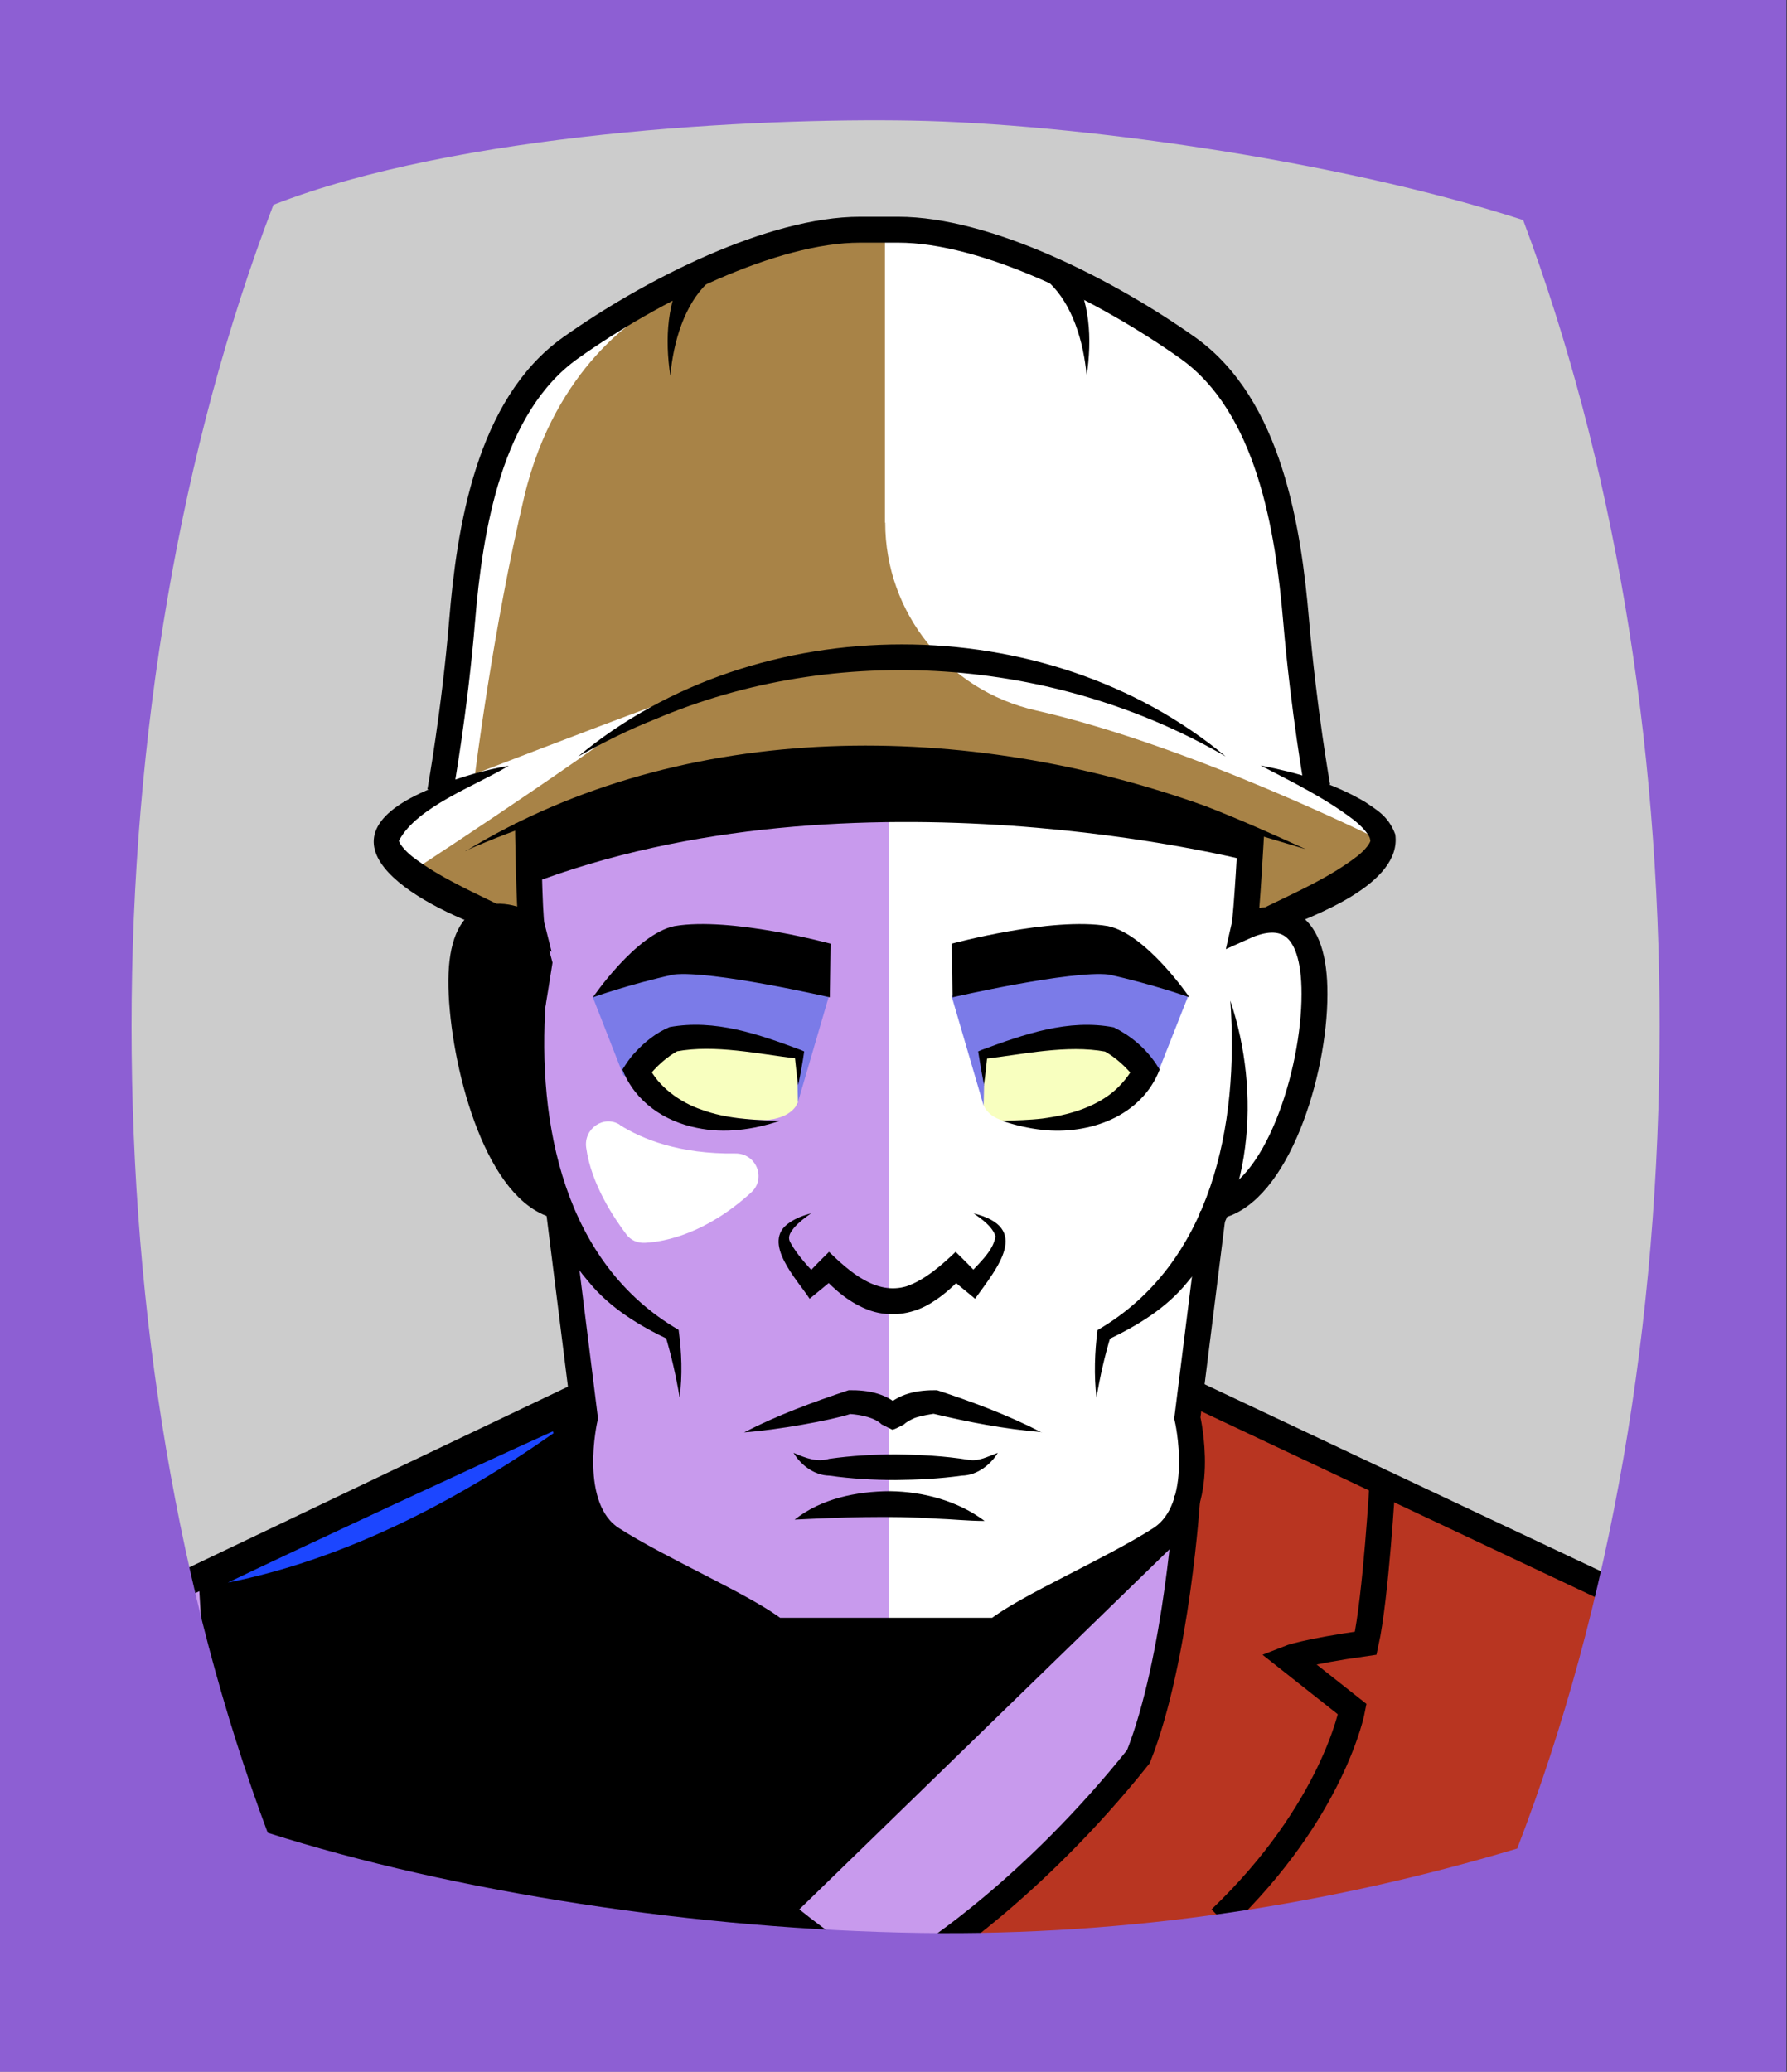 <svg id="Capa_2" xmlns="http://www.w3.org/2000/svg" xmlns:xlink="http://www.w3.org/1999/xlink" viewBox="0 0 69.02 80">
<rect x="0" y="0" width="69.02" height="80" fill="#333333" stroke="none"/>
<defs >
<style >
.cls-1{fill:#c89aed;}.cls-2{fill:#fff;}.cls-3{fill:#f8ffbf;}.cls-4{fill:#7b7be8;}.cls-5{fill:#a88347;}.cls-6{fill:#782ab5;}.cls-7{stroke:#000;stroke-miterlimit:10;}.cls-7,.cls-8,.cls-9,.cls-10{fill:none;}.cls-11{fill:#1c46ff;}.cls-8{stroke:#deb778;stroke-dasharray:0 0 0 4.06;stroke-linecap:round;stroke-linejoin:round;}.cls-12{fill:#deb778;}.cls-13{fill:url(#USGS_19_Inundación_de_tierra_2);}.cls-10{stroke:#1d1d1b;stroke-dasharray:0 0 2 2;stroke-width:.3px;}.cls-14{fill:#fcf0c5;}.cls-15{fill:#b83521;}
</style>
<pattern id="USGS_19_Inundación_de_tierra_2" x="0" y="0" width="72" height="72" patternTransform="translate(-452.48 -16423) rotate(-90)" patternUnits="userSpaceOnUse" viewBox="0 0 72 72">
<g >
<rect class="cls-9" width="72" height="72">
</rect>
<g >
<line class="cls-10" x1="71" y1="71" x2="144.44" y2="71">
</line>
<line class="cls-10" x1="71" y1="67" x2="144.44" y2="67">
</line>
<line class="cls-10" x1="71" y1="63" x2="144.44" y2="63">
</line>
<line class="cls-10" x1="71" y1="59" x2="144.44" y2="59">
</line>
<line class="cls-10" x1="71" y1="55" x2="144.44" y2="55">
</line>
<line class="cls-10" x1="71" y1="51" x2="144.44" y2="51">
</line>
<line class="cls-10" x1="71" y1="47" x2="144.44" y2="47">
</line>
<line class="cls-10" x1="71" y1="43" x2="144.44" y2="43">
</line>
<line class="cls-10" x1="71" y1="39" x2="144.44" y2="39">
</line>
<line class="cls-10" x1="71" y1="35" x2="144.44" y2="35">
</line>
<line class="cls-10" x1="71" y1="31" x2="144.44" y2="31">
</line>
<line class="cls-10" x1="71" y1="27" x2="144.44" y2="27">
</line>
<line class="cls-10" x1="71" y1="23" x2="144.44" y2="23">
</line>
<line class="cls-10" x1="71" y1="19" x2="144.44" y2="19">
</line>
<line class="cls-10" x1="71" y1="15" x2="144.44" y2="15">
</line>
<line class="cls-10" x1="71" y1="11" x2="144.44" y2="11">
</line>
<line class="cls-10" x1="71" y1="7" x2="144.44" y2="7">
</line>
<line class="cls-10" x1="71" y1="3" x2="144.44" y2="3">
</line>
</g>
<g >
<line class="cls-10" x1="-1" y1="71" x2="72.44" y2="71">
</line>
<line class="cls-10" x1="-1" y1="67" x2="72.44" y2="67">
</line>
<line class="cls-10" x1="-1" y1="63" x2="72.44" y2="63">
</line>
<line class="cls-10" x1="-1" y1="59" x2="72.44" y2="59">
</line>
<line class="cls-10" x1="-1" y1="55" x2="72.44" y2="55">
</line>
<line class="cls-10" x1="-1" y1="51" x2="72.44" y2="51">
</line>
<line class="cls-10" x1="-1" y1="47" x2="72.44" y2="47">
</line>
<line class="cls-10" x1="-1" y1="43" x2="72.44" y2="43">
</line>
<line class="cls-10" x1="-1" y1="39" x2="72.44" y2="39">
</line>
<line class="cls-10" x1="-1" y1="35" x2="72.44" y2="35">
</line>
<line class="cls-10" x1="-1" y1="31" x2="72.44" y2="31">
</line>
<line class="cls-10" x1="-1" y1="27" x2="72.44" y2="27">
</line>
<line class="cls-10" x1="-1" y1="23" x2="72.44" y2="23">
</line>
<line class="cls-10" x1="-1" y1="19" x2="72.44" y2="19">
</line>
<line class="cls-10" x1="-1" y1="15" x2="72.44" y2="15">
</line>
<line class="cls-10" x1="-1" y1="11" x2="72.44" y2="11">
</line>
<line class="cls-10" x1="-1" y1="7" x2="72.44" y2="7">
</line>
<line class="cls-10" x1="-1" y1="3" x2="72.44" y2="3">
</line>
<line class="cls-10" x1="1.04" y1="69" x2="74.48" y2="69">
</line>
<line class="cls-10" x1="1.04" y1="65" x2="74.48" y2="65">
</line>
<line class="cls-10" x1="1.04" y1="61" x2="74.48" y2="61">
</line>
<line class="cls-10" x1="1.04" y1="57" x2="74.48" y2="57">
</line>
<line class="cls-10" x1="1.04" y1="53" x2="74.48" y2="53">
</line>
<line class="cls-10" x1="1.04" y1="49" x2="74.48" y2="49">
</line>
<line class="cls-10" x1="1.04" y1="45" x2="74.48" y2="45">
</line>
<line class="cls-10" x1="1.04" y1="41" x2="74.48" y2="41">
</line>
<line class="cls-10" x1="1.04" y1="37" x2="74.48" y2="37">
</line>
<line class="cls-10" x1="1.04" y1="33" x2="74.48" y2="33">
</line>
<line class="cls-10" x1="1.04" y1="29" x2="74.48" y2="29">
</line>
<line class="cls-10" x1="1.04" y1="25" x2="74.48" y2="25">
</line>
<line class="cls-10" x1="1.04" y1="21" x2="74.48" y2="21">
</line>
<line class="cls-10" x1="1.04" y1="17" x2="74.48" y2="17">
</line>
<line class="cls-10" x1="1.04" y1="13" x2="74.48" y2="13">
</line>
<line class="cls-10" x1="1.04" y1="9" x2="74.48" y2="9">
</line>
<line class="cls-10" x1="1.04" y1="5" x2="74.48" y2="5">
</line>
<line class="cls-10" x1="1.04" y1="1" x2="74.48" y2="1">
</line>
</g>
<g >
<line class="cls-10" x1="-73" y1="71" x2=".44" y2="71">
</line>
<line class="cls-10" x1="-73" y1="67" x2=".44" y2="67">
</line>
<line class="cls-10" x1="-73" y1="63" x2=".44" y2="63">
</line>
<line class="cls-10" x1="-73" y1="59" x2=".44" y2="59">
</line>
<line class="cls-10" x1="-73" y1="55" x2=".44" y2="55">
</line>
<line class="cls-10" x1="-73" y1="51" x2=".44" y2="51">
</line>
<line class="cls-10" x1="-73" y1="47" x2=".44" y2="47">
</line>
<line class="cls-10" x1="-73" y1="43" x2=".44" y2="43">
</line>
<line class="cls-10" x1="-73" y1="39" x2=".44" y2="39">
</line>
<line class="cls-10" x1="-73" y1="35" x2=".44" y2="35">
</line>
<line class="cls-10" x1="-73" y1="31" x2=".44" y2="31">
</line>
<line class="cls-10" x1="-73" y1="27" x2=".44" y2="27">
</line>
<line class="cls-10" x1="-73" y1="23" x2=".44" y2="23">
</line>
<line class="cls-10" x1="-73" y1="19" x2=".44" y2="19">
</line>
<line class="cls-10" x1="-73" y1="15" x2=".44" y2="15">
</line>
<line class="cls-10" x1="-73" y1="11" x2=".44" y2="11">
</line>
<line class="cls-10" x1="-73" y1="7" x2=".44" y2="7">
</line>
<line class="cls-10" x1="-73" y1="3" x2=".44" y2="3">
</line>
<line class="cls-10" x1="-70.96" y1="69" x2="2.48" y2="69">
</line>
<line class="cls-10" x1="-70.96" y1="65" x2="2.48" y2="65">
</line>
<line class="cls-10" x1="-70.96" y1="61" x2="2.48" y2="61">
</line>
<line class="cls-10" x1="-70.96" y1="57" x2="2.48" y2="57">
</line>
<line class="cls-10" x1="-70.96" y1="53" x2="2.48" y2="53">
</line>
<line class="cls-10" x1="-70.96" y1="49" x2="2.48" y2="49">
</line>
<line class="cls-10" x1="-70.96" y1="45" x2="2.48" y2="45">
</line>
<line class="cls-10" x1="-70.96" y1="41" x2="2.48" y2="41">
</line>
<line class="cls-10" x1="-70.96" y1="37" x2="2.48" y2="37">
</line>
<line class="cls-10" x1="-70.96" y1="33" x2="2.48" y2="33">
</line>
<line class="cls-10" x1="-70.96" y1="29" x2="2.48" y2="29">
</line>
<line class="cls-10" x1="-70.96" y1="25" x2="2.48" y2="25">
</line>
<line class="cls-10" x1="-70.96" y1="21" x2="2.48" y2="21">
</line>
<line class="cls-10" x1="-70.96" y1="17" x2="2.48" y2="17">
</line>
<line class="cls-10" x1="-70.96" y1="13" x2="2.48" y2="13">
</line>
<line class="cls-10" x1="-70.96" y1="9" x2="2.48" y2="9">
</line>
<line class="cls-10" x1="-70.96" y1="5" x2="2.48" y2="5">
</line>
<line class="cls-10" x1="-70.96" y1="1" x2="2.48" y2="1">
</line>
</g>
</g>
</pattern>
</defs>
  <path
     style="opacity:1;vector-effect:none;fill:#cccccc;fill-opacity:1;fill-rule:nonzero;stroke:none;stroke-width:4.495;stroke-linecap:butt;stroke-linejoin:miter;stroke-miterlimit:4;stroke-dasharray:none;stroke-dashoffset:0;stroke-opacity:1"
     d="M -0.08,0.361 V 80.361 H 68.92 V 0.361 Z"
     id="rect4304"/>

<g id="Capa_9">
<g >
<g >
<path class="cls-1" d="M62.33,61.46l-1.91,12.22-27.49,3.69-24.57-5.48-1.27-10.69,15.02-7.51-.51-7.12s-2.16-1.66-3.06-3.82c-.89-2.17-1.14-6.24-.5-7.13-.66-.63-1.24-1.14-1.71-1.58-.01-.01-.01-.02-.02-.02-1.51-1.43-1.83-2.07,.2-3.24,1.34-6.83,1.02-15.02,6.74-18.33,5.99-3.31,9.55-4.2,13.75-3.31,4.2,.9,10.31,4.71,11.58,7.26,1.28,2.55,2.42,14,2.42,14,0,0,2.08,1.2,2.4,2.09,.04,.11,.05,.23,.02,.33-.25,.89-3.44,2.8-3.44,2.8,0,0,.89,1.4,.64,4.45-.25,3.06-1.53,5.6-3.31,6.5-1.27,4.71-1.27,6.87-1.27,6.87l16.29,8.02Z">
</path>
<path class="cls-2" d="M34.34,63.37V31.11l13.8,1.31-.26,3.24s2.03-.81,2.87,1.15-.91,8.83-3.44,9.77c-1.41,4.49-1.5,7.85-1.5,7.85,0,0,.93,3.17-.37,4.48s-7.27,4.48-7.27,4.48h-3.82Z">
</path>
<path class="cls-5" d="M53.4,32.49c-1.28,1.07-2.59,2.07-3.59,2.59-1.25,.45-1.93,.57-1.93,.57l.23-3.87s-13.52-5.34-27.5,0c.3,3.19,.8,4.22-.68,4.21,0,0-2.04-.97-3.6-1.95-.01-.01-.01-.02-.02-.02-1.51-1.43-1.83-2.07,.2-3.24,1.34-6.83,1.02-15.02,6.74-18.33,5.99-3.31,9.55-4.2,13.75-3.31,4.2,.9,10.31,4.71,11.58,7.26,1.28,2.55,2.42,14,2.42,14,0,0,2.08,1.2,2.4,2.09Z">
</path>
<path class="cls-15" d="M22.52,54.32s.19,7.43,.68,9.56,1.16,4.25,1.16,4.25l7.63,7.43,4.15-.19,7.82-7.72s1.54-8.01,1.83-9.36c.39-2.32,.29-4.44,.29-4.44l15.83,7.24v10.33l-4.05,4.05-27.03,2.61-20.46-4.92-2.7-12.35,14.86-6.47Z">
</path>
<path d="M45.7,59.31l-18.49,17.98-18.83-4.6-.72-11.89,14.86-6.47s-.42,4,.34,4.56,7.16,3.92,7.16,3.92l8.43,.09,7.24-3.58Z">
</path>
<path d="M48.25,33.25s-15.24-3.95-27.89,.93l.26-2.4s8.37-3.13,16.78-2.34c8.7,.86,11.14,2.8,11.14,2.8l-.29,1.01Z">
</path>
<path d="M20.8,35.16l.54,2.01s-.29,1.87-.44,2.65,.49,7.12,.49,7.12c0,0-2.11-1.47-3.09-4.91s-1.18-5.3-.2-6.09,2.7-.79,2.7-.79Z">
</path>
<path class="cls-2" d="M34.18,20.18V9.18s1.54-.51,6.8,1.54c6.35,2.82,8.14,7.31,8.66,10.13s.9,9.3,.9,9.3l2.87,2.34s-7.36-3.69-13.41-5.06c-3.4-.77-5.81-3.77-5.81-7.25Z">
</path>
<polygon class="cls-4" points="37.99 42.69 36.75 38.45 43.14 36.41 45.88 38.49 44.68 41.53 37.99 42.69">
</polygon>
<polygon class="cls-4" points="30.78 42.69 32.02 38.45 25.62 36.41 22.89 38.49 24.08 41.53 30.78 42.69">
</polygon>
<path class="cls-3" d="M37.99,42.69l.05-2.06s3.64-.67,4.55-.53c1.25,.62,1.49,1.29,1.49,1.29,0,0-.77,1.87-4.79,1.97-1.1-.05-1.29-.67-1.29-.67Z">
</path>
<path class="cls-3" d="M30.82,42.58l-.05-2.06s-3.64-.67-4.55-.53c-1.25,.62-1.49,1.29-1.49,1.29,0,0,.77,1.87,4.79,1.97,1.1-.05,1.29-.67,1.29-.67Z">
</path>
<path class="cls-2" d="M23.94,43.44c.87,.55,2.31,1.13,4.46,1.1,.81-.01,1.21,.97,.61,1.51-1.75,1.59-3.33,1.9-4.09,1.94-.29,.02-.57-.1-.74-.34-.45-.6-1.35-1.92-1.54-3.34-.1-.73,.68-1.27,1.3-.88Z">
</path>
<path class="cls-2" d="M24.83,12.17s-3.37,1.9-4.58,7-1.9,10.71-1.9,10.71c0,0,4.49-1.73,6.82-2.59-3.46,2.59-9.59,6.57-9.59,6.57-1.99-1.73,1.3-3.54,1.3-3.54,0,0,1.3-11.84,2.59-14.08s5.36-4.06,5.36-4.06Z">
</path>
<path d="M19.07,35.95c-3.13-1.06-7.43-3.6-2.15-5.61,.89-.34,1.8-.61,2.73-.77-1.3,.78-3.53,1.58-4.23,2.87-.06,.06,.2,.4,.51,.64,1.04,.8,2.31,1.35,3.5,1.94,0,0-.36,.93-.36,.93h0Z">
</path>
<path d="M48.91,35.01c1.19-.58,2.46-1.14,3.5-1.94,.32-.24,.57-.58,.51-.64,0-.17-.33-.54-.66-.79-1.09-.83-2.34-1.44-3.57-2.08,1.4,.27,2.79,.67,4.04,1.41,.41,.29,.89,.52,1.16,1.25,.27,1.92-3.17,3.17-4.62,3.73,0,0-.36-.93-.36-.93h0Z">
</path>
<path d="M17.99,32.86c8.5-5.17,19.42-5.03,28.58-1.73,1.31,.51,2.59,1.08,3.86,1.66-1.94-.57-4.05-1.25-6.03-1.7-8.7-2.04-18.15-1.88-26.42,1.76h0Z">
</path>
<path class="cls-7" d="M50.88,30.38s-.52-2.91-.82-6.42-1.03-8.29-4.19-10.53-7.8-4.56-11.18-4.56h-1.47c-3.38,0-8.02,2.32-11.18,4.56s-3.9,7.02-4.19,10.53-.85,6.61-.85,6.61">
</path>
<path class="cls-7" d="M20.39,31.79s.05,3.6,.15,3.99c-1.58-.84-2.86-.44-2.71,2.61s1.48,7.69,3.74,8.18">
</path>
<path d="M21.08,38.64c-.34,4.76,.7,10.14,5.13,12.71,.12,.87,.15,1.75,.04,2.61-.14-.82-.32-1.63-.56-2.41l.14,.18c-1.14-.54-2.28-1.23-3.1-2.24-2.53-2.94-2.84-7.29-1.65-10.86h0Z">
</path>
<path class="cls-7" d="M48.33,32.06s-.18,3.33-.27,3.72c1.42-.64,2.72-.26,2.71,2.61,0,3.06-1.48,7.69-3.74,8.18">
</path>
<path d="M47.52,38.64c1.19,3.56,.88,7.92-1.65,10.86-.82,1.02-1.96,1.7-3.1,2.24l.14-.18c-.24,.78-.42,1.58-.56,2.41-.1-.87-.07-1.75,.04-2.61,4.43-2.57,5.47-7.95,5.13-12.71h0Z">
</path>
<path class="cls-7" d="M46.85,46.83l-.99,7.92s.82,3.48-1.05,4.68-5.21,2.64-6.32,3.54h-3.33s-1.87,0-1.87,0h-3.33c-1.11-.9-4.45-2.34-6.32-3.54s-1.05-4.68-1.05-4.68l-.99-7.92">
</path>
<line class="cls-7" x1="22.31" y1="53.92" x2="6.69" y2="61.37">
</line>
<line class="cls-7" x1="45.88" y1="53.7" x2="62.14" y2="61.37">
</line>
<path d="M47.34,29.21c-6.59-3.83-15.01-4.43-22.03-1.44-1.02,.4-2.01,.9-2.98,1.44,6.93-5.77,18.08-5.77,25.01,0h0Z">
</path>
<path d="M25.89,14.51c-.21-1.42-.15-2.92,.65-4.21,0,0,.78,.63,.78,.63-.87,.83-1.31,2.23-1.43,3.58h0Z">
</path>
<path d="M41.97,14.51c-.12-1.35-.56-2.75-1.43-3.58l.78-.63c.8,1.29,.86,2.79,.65,4.21h0Z">
</path>
<path d="M40.23,55.3c-1.45-.12-2.84-.39-4.22-.72h.12c-.26,.04-.5,.08-.73,.15-.15,.04-.43,.2-.48,.27-.05,.02-.43,.24-.47,.2,0,0-.4-.2-.4-.2-.26-.26-.79-.37-1.21-.4-.72,.24-2.84,.62-4.1,.71,1.3-.67,2.66-1.17,4.04-1.63,.75-.01,1.52,.12,2.07,.73,0,0-.4-.2-.4-.2h.07s-.4,.2-.4,.2c.55-.61,1.32-.74,2.07-.73,1.37,.45,2.74,.96,4.04,1.63h0Z">
</path>
<path d="M38.54,56.1c-.28,.46-.8,.87-1.39,.88-.85,.12-1.71,.16-2.56,.17-.85,0-1.72-.05-2.56-.17-.59-.01-1.11-.42-1.38-.88,.49,.21,.9,.37,1.38,.23,.85-.12,1.72-.17,2.56-.17,.94,.01,1.89,.06,2.82,.21,.38,.07,.72-.12,1.13-.27h0Z">
</path>
<path d="M30.69,58.68c1.04-.82,2.39-1.09,3.68-1.1,1.3,.02,2.61,.37,3.66,1.15-.66,0-1.27-.07-1.88-.09-1.75-.12-3.7-.05-5.47,.04h0Z">
</path>
<path d="M22.9,38.51s1.66-2.44,3.15-2.75c2.17-.37,6.03,.68,6.03,.68l-.03,2.07s-4.58-1.05-6.03-.88c-1.69,.37-3.12,.88-3.12,.88Z">
</path>
<path d="M30.83,41.9c-.06-.4-.1-.79-.14-1.19l.13,.17c-1.54-.18-3.19-.56-4.7-.28,0,0,.09-.04,.09-.04-.46,.25-.89,.64-1.2,1.05,0,0,.04-.44,.04-.44,.35,.77,1.21,1.4,2.05,1.68,.95,.35,1.99,.4,3.02,.43-1.02,.34-2.13,.5-3.21,.27-1.24-.25-2.37-.99-2.87-2.25,.14-.22,.31-.48,.48-.65,.37-.41,.82-.77,1.34-.99,1.76-.32,3.45,.28,5.06,.88,0,0,.14,.06,.14,.06-.06,.43-.14,.86-.23,1.3h0Z">
</path>
<path d="M45.94,38.51s-1.66-2.44-3.15-2.75c-2.17-.37-6.03,.68-6.03,.68l.03,2.07s4.58-1.05,6.03-.88c1.69,.37,3.12,.88,3.12,.88Z">
</path>
<path d="M38.01,41.9c-.09-.43-.16-.86-.23-1.3l.14-.06c1.63-.6,3.34-1.21,5.1-.87,.66,.33,1.21,.79,1.63,1.41l.14,.22c-.71,1.82-2.73,2.52-4.52,2.33-.54-.06-1.06-.18-1.56-.35,.53-.02,1.05-.03,1.56-.09,.97-.13,1.94-.4,2.7-1.01,.34-.28,.67-.68,.81-1l.04,.44c-.31-.41-.74-.8-1.2-1.05,0,0,.09,.04,.09,.04-1.51-.28-3.16,.1-4.7,.28,0,0,.13-.17,.13-.17-.04,.4-.08,.79-.14,1.19h0Z">
</path>
<path d="M37.59,46.85c2.26,.55,.93,2.1,.07,3.3-.34-.29-.72-.58-1.05-.88,0,0,.61-.02,.61-.02-.36,.38-.72,.72-1.16,1-.71,.48-1.61,.64-2.44,.36-.77-.27-1.36-.78-1.9-1.36l.61,.02c-.33,.29-.71,.59-1.06,.88-.47-.73-1.89-2.19-.79-2.93,.27-.19,.56-.29,.85-.37-.25,.17-.49,.36-.67,.57-.16,.21-.26,.36-.11,.6,.26,.46,.68,.91,1.07,1.32l-.55-.03c.3-.32,.63-.66,.95-.97,.79,.76,1.81,1.68,2.99,1.33,.72-.25,1.35-.81,1.9-1.33,.32,.31,.65,.64,.95,.97,0,0-.55,.03-.55,.03,.41-.49,1.05-.99,1.14-1.6-.12-.38-.52-.66-.85-.89h0Z">
</path>
<path class="cls-7" d="M22.43,57.78s.39,6.26,1.89,10.05c4.11,5.15,8.16,7.7,8.16,7.7">
</path>
<path class="cls-7" d="M45.86,57.78s-.39,6.26-1.89,10.05c-4.11,5.15-8.16,7.7-8.16,7.7">
</path>
<path class="cls-7" d="M15.65,57.19s.26,4.5,.65,6.26c2.35,.33,3,.59,3,.59l-2.48,1.96s.72,3.91,5.09,8.09">
</path>
<path class="cls-7" d="M53.4,57.19s-.26,4.5-.65,6.26c-2.35,.33-3,.59-3,.59l2.48,1.96s-.72,3.91-5.09,8.09">
</path>
</g>
<path class="cls-11" d="M21.38,55.34c-3.78,2.66-8.14,4.89-12.58,5.77,3.11-1.49,9.41-4.42,12.55-5.84,0,0,.03,.07,.03,.07h0Z">
</path>
</g>
</g>

  <path
     style="opacity:1;vector-effect:none;fill:#8d5fd3;fill-opacity:1;fill-rule:nonzero;stroke:none;stroke-width:2.358;stroke-linecap:butt;stroke-linejoin:miter;stroke-miterlimit:4;stroke-dasharray:none;stroke-dashoffset:0;stroke-opacity:0.442"
     d="M 0,1.2e-7 V 80 H 69 V 1.2e-7 Z M 35.24,4.658 c 6.068,0.112 16.27,1.47 23.59,3.84 3.46,9.24 5.27,19.951 5.27,31.141 0,11.47 -1.89,22.39 -5.5,31.74 -7.2,2.16 -14.94,3.377 -23.02,3.26 -8.58,-0.124 -18.036,-1.573 -25.24,-3.869 -3.45,-9.22 -5.26,-19.931 -5.26,-31.131 0,-11.2 1.89,-22.38 5.48,-31.73 C 17.683,5.134 29.173,4.546 35.24,4.658 Z"
     id="rect4304" />


</svg>

